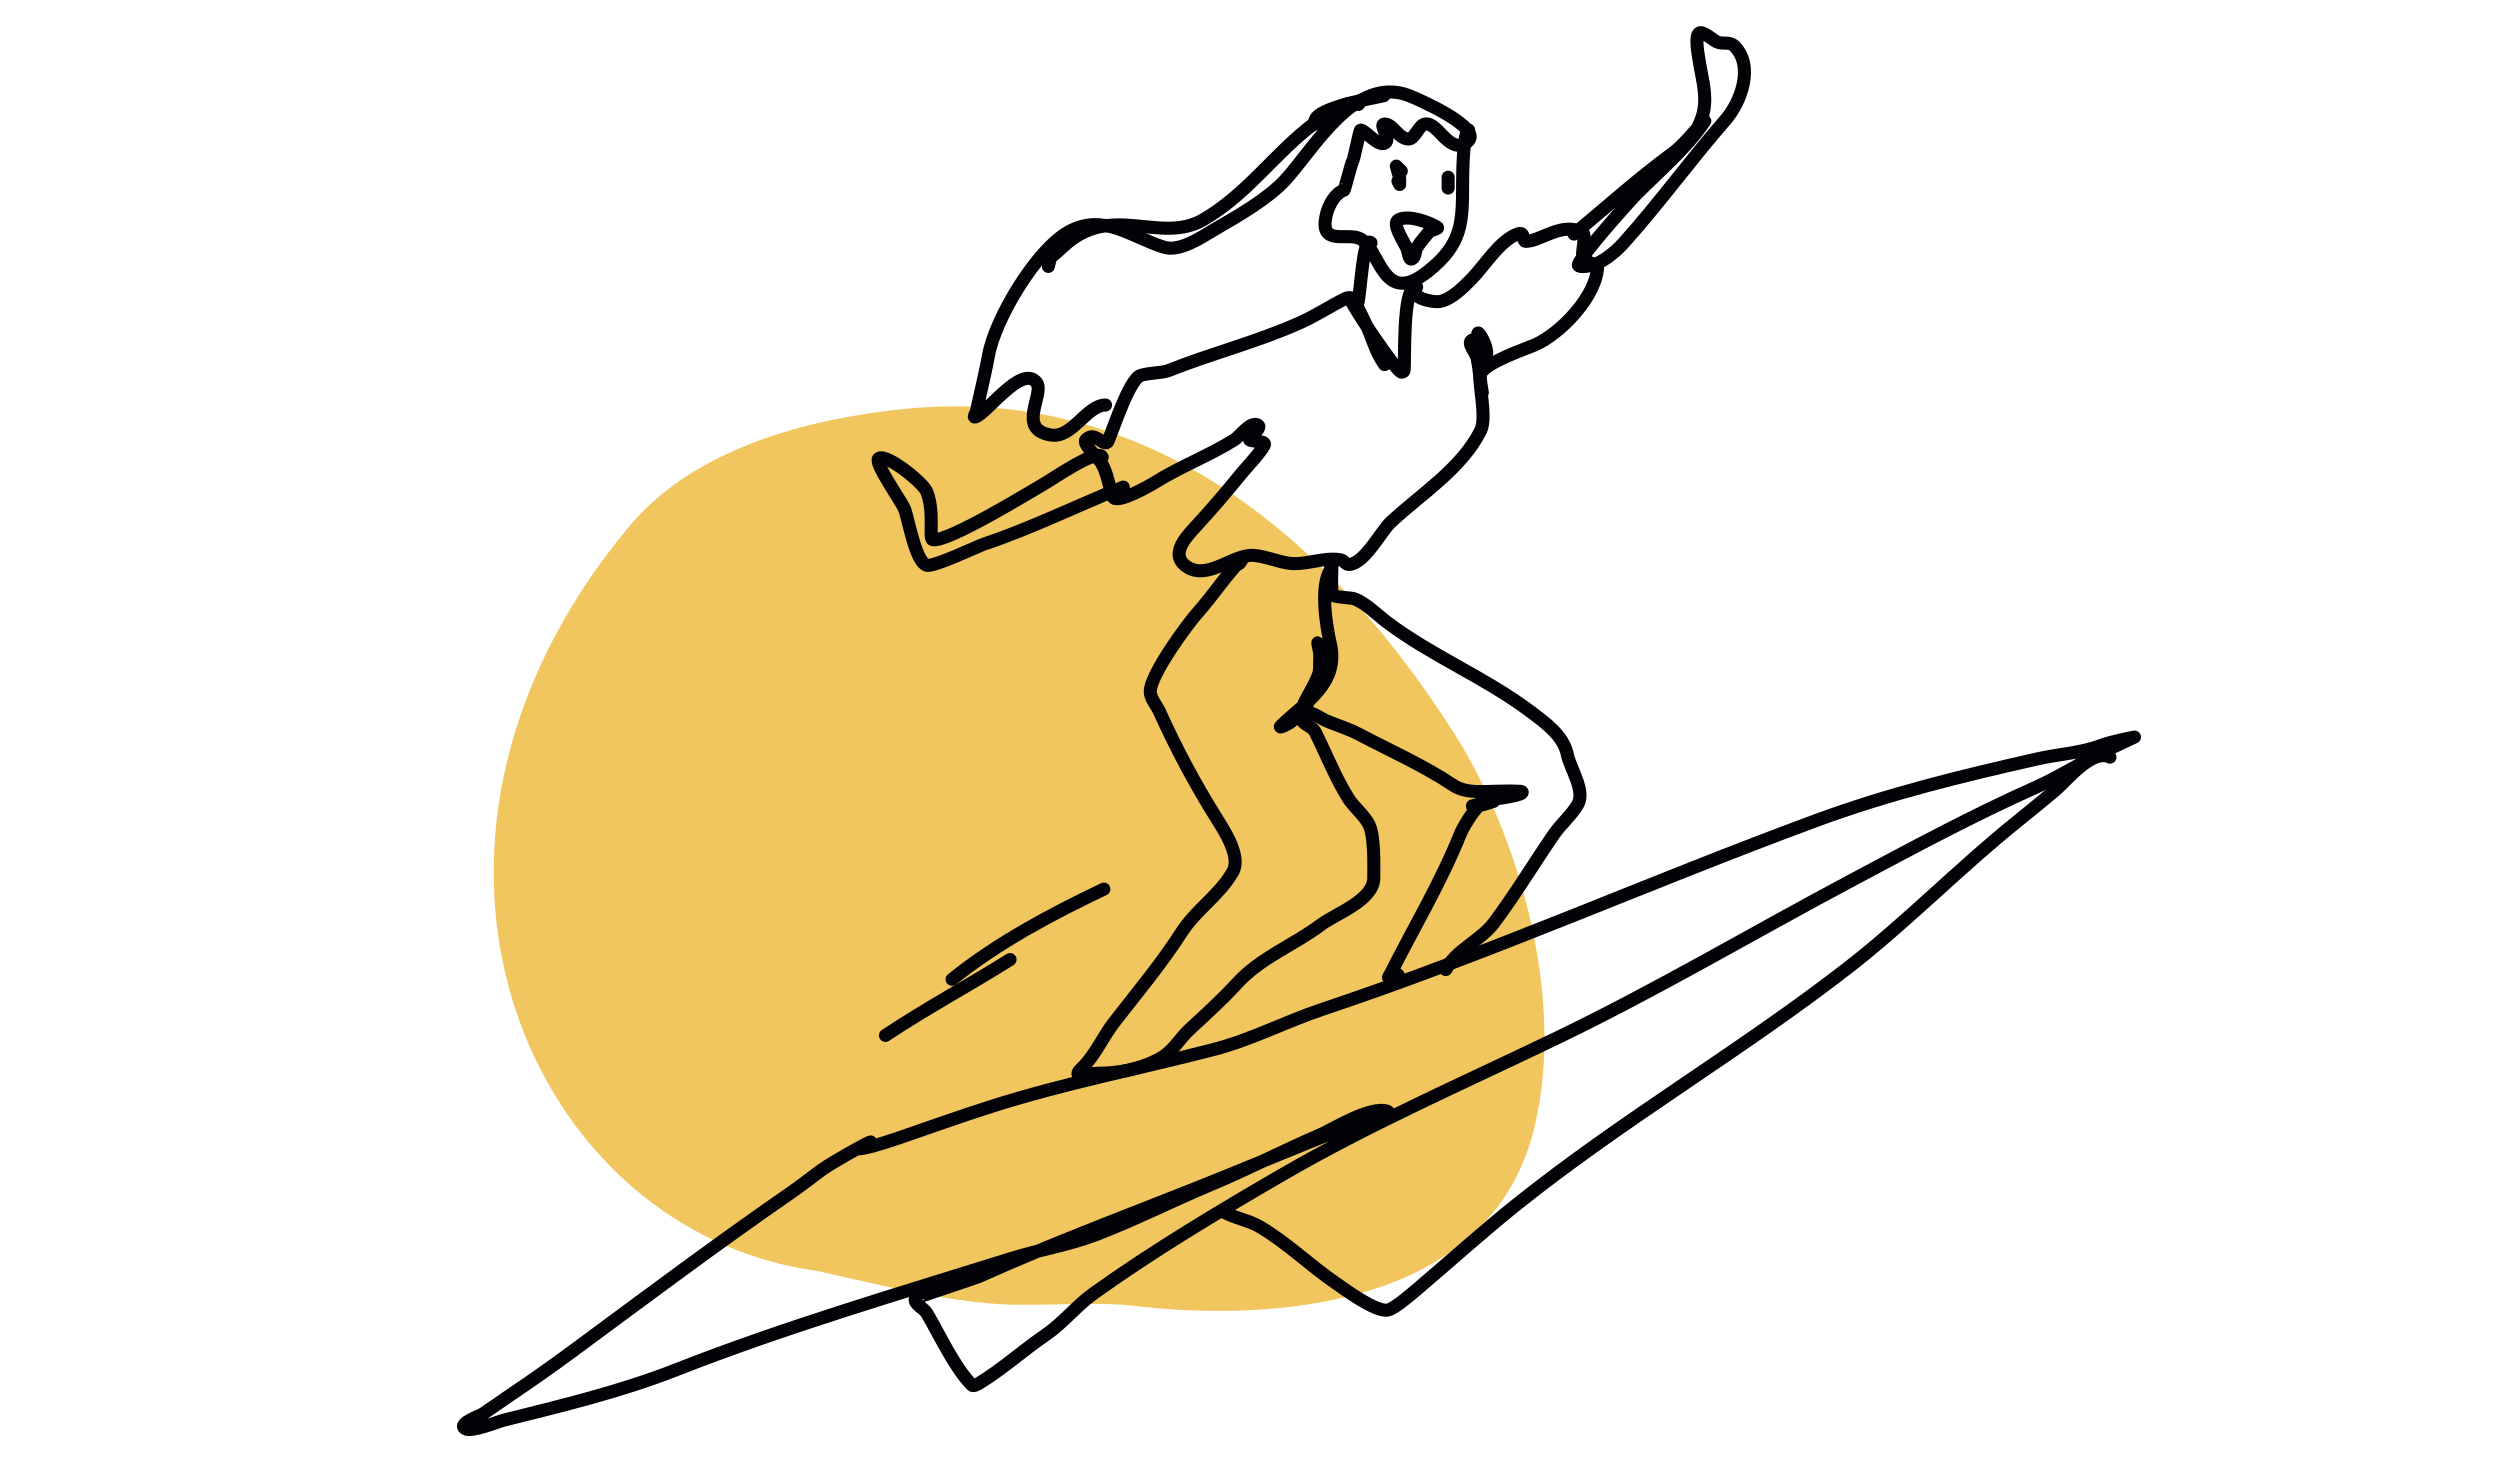<svg width="383" height="224" viewBox="0 0 383 224" fill="none" xmlns="http://www.w3.org/2000/svg">
<path d="M153.069 199.789C144.525 199.234 135.388 197.016 125.308 194.728C81.209 188.855 54.982 130.262 96.403 80.627C107.022 67.901 125.802 63.929 138.569 62.647C174.496 59.037 202.572 80.597 222.808 112.392C231.768 126.472 240.217 151.674 235.025 172.9C227.815 202.385 190.212 202.037 173.832 200.069C167.56 199.315 159.389 200.2 153.069 199.789Z" fill="#F2C65E"/>
<path d="M224.992 19.919C224.151 20.343 224.073 26.572 224.073 27.977C224.073 34.206 224.024 37.366 218.786 41.56C211.612 47.309 211.495 37.81 208.212 36.495C206.169 35.675 202.132 37.665 203.158 33.042C203.552 31.267 204.613 29.564 205.916 29.128C206.004 29.098 206.986 25.065 207.293 24.524C207.448 24.258 208.304 19.919 208.445 19.919C209.141 19.919 211.456 22.882 212.351 21.761C212.93 21.039 211.198 18.998 212.122 18.998C213.411 18.998 214.277 21.3 215.799 21.3C216.753 21.3 217.346 19.162 218.329 18.998C220.337 18.663 222.015 23.825 224.763 21.761C227.56 19.66 217.045 15.091 215.799 14.624C207.58 11.537 201.437 22.575 196.952 27.517C194.297 30.441 189.55 33.142 186.145 35.114C184.224 36.229 180.8 38.637 178.334 37.877C173.392 36.354 168.995 32.497 163.621 35.575C158.776 38.347 152.482 48.705 151.437 54.453C151.048 56.61 150.537 58.75 150.06 60.899C149.905 61.59 149.759 62.282 149.598 62.971C149.525 63.28 149.058 63.954 149.37 63.892C151.018 63.562 156.539 55.696 158.791 58.597C160.128 60.313 155.571 65.865 161.091 66.655C164.282 67.111 166.515 62.05 169.365 62.05" stroke="#020207" stroke-width="2" stroke-miterlimit="10" stroke-linecap="round" stroke-linejoin="round"/>
<path d="M210.047 37.205C208.792 35.947 208.5 44.678 207.98 46.644C207.707 47.667 207.513 45.036 206.141 45.723C203.812 46.888 201.628 48.331 199.244 49.407C192.654 52.376 185.67 54.109 179.016 56.774C177.985 57.186 175.11 57.142 174.42 57.695C172.459 59.263 169.925 67.741 169.59 67.825C168.661 68.057 167.683 66.052 166.37 67.364C165.752 67.987 168.364 70.306 168.671 70.817C169.731 72.588 169.828 74.409 170.509 76.113C171.015 77.378 176.458 74.203 176.715 74.04C180.757 71.484 185.139 69.862 189.128 67.364C189.959 66.845 191.423 64.677 192.576 65.062C193.671 65.428 191.2 67.021 191.428 67.364C191.647 67.691 193.724 67.484 193.724 68.055C193.724 68.634 190.616 72.017 190.28 72.429C187.771 75.5 185.563 78.101 182.922 80.948C181.341 82.653 179.191 85.245 182.002 86.933C185.183 88.843 189.026 84.81 192.119 85.091C193.85 85.249 195.475 85.933 197.172 86.242C199.916 86.742 202.771 85.245 205.451 85.782C205.888 85.87 206.151 86.473 206.598 86.473C208.991 86.473 211.55 81.416 213.033 80.026C217.615 75.747 223.923 71.796 226.827 65.983C227.887 63.86 226.326 58.239 226.827 57.234C227.703 55.477 233.719 53.453 235.1 52.86C239.03 51.173 244.755 45.272 244.755 40.658C244.755 40.599 242.678 40.268 242.459 39.047C242.367 38.554 243.004 35.867 242.459 35.593C239.181 33.953 236.068 36.974 233.724 36.974C233.208 36.974 233.67 35.457 232.571 35.823C229.789 36.754 227.411 40.766 225.446 42.73C224.205 43.974 222.455 45.816 220.621 46.183C219.77 46.354 217.075 45.891 216.715 44.802C216.613 44.502 217.26 43.881 216.944 43.881C214.784 43.881 215.29 55.66 215.105 56.774C215.076 56.943 214.804 57.068 214.643 57.004C213.773 56.654 207.284 47.09 206.827 45.723C206.637 45.154 207.678 46.587 207.98 47.105C208.408 47.845 208.743 48.639 209.128 49.407C210.305 51.77 210.631 53.768 212.114 55.853" stroke="#020207" stroke-width="2" stroke-miterlimit="10" stroke-linecap="round" stroke-linejoin="round"/>
<path d="M241.137 35.858C246.185 31.645 251 27.322 256.307 23.426C257.552 22.513 258.714 21.133 259.755 19.972C260.188 19.489 261.496 18.05 261.136 18.591C258.452 22.621 254.171 26.254 250.791 29.642C249.677 30.759 242.493 38.792 241.827 40.462C241.594 41.037 243.058 40.814 243.666 40.693C245.441 40.337 247.562 38.529 248.719 37.24C254.181 31.164 259.04 24.443 264.351 18.361C266.735 15.633 268.753 10.109 265.733 7.08C264.911 6.256 263.938 6.872 262.975 6.389C262.445 6.124 261.034 4.89 260.446 5.008C259.565 5.184 260.173 8.391 260.212 8.692C260.767 12.554 262.051 15.603 260.212 19.282" stroke="#020207" stroke-width="2" stroke-miterlimit="10" stroke-linecap="round" stroke-linejoin="round"/>
<path d="M168.857 70.017C168.142 68.583 161.182 73.445 159.893 74.161C158.497 74.939 145.224 83.148 142.884 82.679C142.583 82.618 142.656 81.426 142.656 81.298C142.656 79.222 142.753 77.283 141.965 75.312C141.411 73.923 135.744 69.393 134.611 70.247C133.847 70.82 138.04 76.758 138.517 77.844C139.168 79.337 140.185 85.998 141.965 86.593C142.982 86.933 149.883 83.643 150.7 83.37C158.069 80.91 164.903 77.495 172.077 74.621" stroke="#020207" stroke-width="2" stroke-miterlimit="10" stroke-linecap="round" stroke-linejoin="round"/>
<path d="M189.779 86.38C190.027 86.257 190.435 85.494 190.241 85.69C187.853 88.078 185.834 91.218 183.572 93.748C181.865 95.659 176.218 103.372 176.218 105.95C176.218 106.988 177.201 108.069 177.595 108.943C180.236 114.76 182.95 119.867 186.33 125.288C187.488 127.143 190.211 131.205 188.859 133.577C186.846 137.103 183.232 139.38 181.043 142.786C177.974 147.571 174.234 152.048 170.698 156.599C168.937 158.869 167.872 161.502 165.873 163.506C165.557 163.822 164.983 164.257 165.182 164.657C165.226 164.746 167.712 164.427 167.94 164.427C171.35 164.427 174.321 163.881 177.366 162.355C179.764 161.153 180.528 159.292 182.191 157.751C184.793 155.345 187.196 153.167 189.55 150.613C193.222 146.627 198.149 144.842 202.42 141.634C204.603 139.997 210.464 137.929 210.464 134.498C210.464 132.486 210.596 128.246 209.779 126.44C209.107 124.961 207.429 123.69 206.559 122.296C204.56 119.091 203.183 115.53 201.5 112.166C201.053 111.265 199.886 111.118 199.433 110.324C198.105 107.997 204.302 103.266 201.962 98.582C201.685 98.029 202.225 99.807 202.191 100.424C202.133 101.576 202.264 102.764 201.962 103.878C201.189 106.71 199.983 108.68 197.823 110.554C197.386 110.937 195.805 111.658 196.213 111.245C199.74 107.714 205.246 104.851 203.801 98.582C203.178 95.883 202.206 89.96 203.801 87.302C203.927 87.094 203.786 86.611 204.03 86.611C204.127 86.611 203.777 90.853 204.258 91.215C204.633 91.495 206.841 91.574 207.249 91.676C208.927 92.097 211.184 94.345 212.536 95.359C219.419 100.529 227.507 103.787 234.375 108.943C236.724 110.709 239.53 112.67 240.119 115.619C240.523 117.649 242.911 121.141 241.729 123.217C240.785 124.874 239.136 126.237 238.052 127.821C234.958 132.322 232.118 137.05 228.854 141.404C226.875 144.051 222.979 145.584 221.5 148.541" stroke="#020207" stroke-width="2" stroke-miterlimit="10" stroke-linecap="round" stroke-linejoin="round"/>
<path d="M199.169 109.237C199.68 108.215 202.666 110.212 203.08 110.388C204.758 111.1 206.523 111.611 208.138 112.46C212.934 114.988 218.104 117.275 222.618 120.287C224.665 121.654 227.428 121.209 229.743 121.209C230.584 121.209 231.431 121.152 232.272 121.209C232.588 121.23 233.333 121.156 233.191 121.439C232.939 121.941 228.649 122.438 228.133 122.59C227.506 122.775 226.912 123.056 226.295 123.28C226.066 123.363 225.375 123.434 225.604 123.511C226.173 123.701 229.32 122.626 229.286 122.59C227.447 120.75 224.15 126.703 223.765 127.655C220.711 135.301 216.407 142.401 212.734 149.756" stroke="#020207" stroke-width="2" stroke-miterlimit="10" stroke-linecap="round" stroke-linejoin="round"/>
<path d="M214.234 149.436C214.273 149.901 213.319 149.666 212.857 149.666C212.39 149.666 214.195 148.971 214.234 149.436Z" stroke="#020207" stroke-width="2" stroke-miterlimit="10" stroke-linecap="round" stroke-linejoin="round"/>
<path d="M132.686 175.49C132.351 175.716 131.884 175.666 131.538 175.874C130.95 176.228 132.92 175.799 133.581 175.618C134.958 175.242 136.319 174.802 137.672 174.339C142.467 172.692 147.146 171.011 151.976 169.476C163.245 165.898 174.554 163.724 185.959 160.776C191.674 159.299 197 156.493 202.569 154.634C228.206 146.074 252.842 135.073 278.197 125.717C289.378 121.591 300.556 118.877 312.18 116.249C315.196 115.567 318.97 115.326 321.888 114.201C323.527 113.57 327 112.922 327 112.922C327 112.922 323.406 114.593 321.635 115.481C318.381 117.11 315.278 119.106 311.922 120.599C302.287 124.888 292.88 129.971 283.561 134.929C268.561 142.911 253.907 151.599 238.595 158.984C224.447 165.806 210.011 172.096 196.436 179.969C186.738 185.593 176.694 191.605 167.565 198.138C164.87 200.066 162.92 202.645 160.152 204.536C156.767 206.848 153.416 209.863 149.933 211.957C149.802 212.036 149.136 212.439 148.912 212.213C146.305 209.6 143.985 204.598 142.015 201.209C141.524 200.369 139.987 199.849 140.225 198.906C140.244 198.828 149.568 195.742 149.933 195.579C162.404 189.98 175.079 185.354 187.749 180.225C193.635 177.841 199.471 175.39 205.381 173.059C207.083 172.386 208.776 171.672 210.488 171.012C211.169 170.75 213.221 170.475 212.53 170.244C209.928 169.375 204.165 173.032 202.312 173.827C196.611 176.274 191.183 179.11 185.449 181.504C179.529 183.975 173.829 186.888 167.817 189.181C163.683 190.759 159.238 191.452 155.045 192.764C137.706 198.191 120.386 203.251 103.43 209.91C94.996 213.222 85.862 215.396 77.112 217.588C76.29 217.792 72.161 219.482 71.237 218.864C70.074 218.089 73.542 216.901 74.048 216.563C75.425 215.644 76.767 214.676 78.139 213.748C81.49 211.477 84.335 209.496 87.589 207.094C98.659 198.926 109.714 190.63 121.062 182.784C122.715 181.64 124.296 180.394 125.916 179.201C127.453 178.07 135.862 173.353 132.686 175.49Z" stroke="#020207" stroke-width="2" stroke-miterlimit="10" stroke-linecap="round" stroke-linejoin="round"/>
<path d="M323.245 115.996C320.487 114.614 316.421 119.793 314.816 121.114C312.943 122.652 311.085 124.206 309.193 125.72C300.215 132.916 292.209 141.188 283.133 148.24C266.645 161.044 248.61 171.5 232.287 184.578C227.053 188.772 222.078 193.288 216.956 197.629C216.222 198.25 213.629 200.496 212.613 200.7C210.74 201.076 205.711 197.297 204.69 196.606C200.74 193.919 197.068 190.299 192.939 187.905C191.368 186.994 189.456 186.672 187.827 185.858" stroke="#020207" stroke-width="2" stroke-miterlimit="10" stroke-linecap="round" stroke-linejoin="round"/>
<path d="M145.861 150.03C152.923 144.369 160.968 140.094 169.11 136.211" stroke="#020207" stroke-width="2" stroke-miterlimit="10" stroke-linecap="round" stroke-linejoin="round"/>
<path d="M208.129 15.992C206.202 15.028 202.817 17.826 201.485 18.807C195.449 23.24 191.29 29.603 184.364 33.649C177.73 37.526 170.23 30.895 162.905 37.744C160.663 39.84 161.076 38.928 160.604 40.815" stroke="#020207" stroke-width="2" stroke-miterlimit="10" stroke-linecap="round" stroke-linejoin="round"/>
<path d="M201.534 19.007C200.362 16.667 210.231 15.101 212.006 14.656" stroke="#020207" stroke-width="2" stroke-miterlimit="10" stroke-linecap="round" stroke-linejoin="round"/>
<path d="M214.286 33.65C215.789 32.913 218.77 33.964 220.161 34.801C220.589 35.057 219.203 35.187 218.887 35.569C218.265 36.316 217.637 37.063 217.097 37.872C216.737 38.413 216.912 39.373 216.329 39.663C215.818 39.919 215.784 38.657 215.565 38.128C215.079 36.966 213.104 34.228 214.286 33.65Z" stroke="#020207" stroke-width="2" stroke-miterlimit="10" stroke-linecap="round" stroke-linejoin="round"/>
<path d="M214.678 26.217L213.915 25.449L214.425 27.24V28.264L214.168 27.752" stroke="#020207" stroke-width="2" stroke-miterlimit="10" stroke-linecap="round" stroke-linejoin="round"/>
<path d="M227.32 54.396C226.435 54.002 226.401 51.658 225.535 52.093C224.664 52.528 226.099 53.956 226.299 54.907C226.654 56.596 226.727 58.334 227.067 60.026C227.184 60.617 226.858 58.835 226.809 58.235C226.634 56.103 226.556 55.21 226.556 52.604C226.556 52.093 226.192 50.707 226.556 51.069C227.359 51.874 228.361 54.856 227.32 54.396Z" stroke="#020207" stroke-width="2" stroke-miterlimit="10" stroke-linecap="round" stroke-linejoin="round"/>
<path d="M135.653 158.626C141.801 154.52 148.479 150.944 154.738 147.004" stroke="#020207" stroke-width="2" stroke-miterlimit="10" stroke-linecap="round" stroke-linejoin="round"/>
<path d="M221.854 27.256C221.854 26.74 221.854 28.289 221.854 28.806" stroke="#020207" stroke-width="2" stroke-miterlimit="10" stroke-linecap="round" stroke-linejoin="round"/>
</svg>
